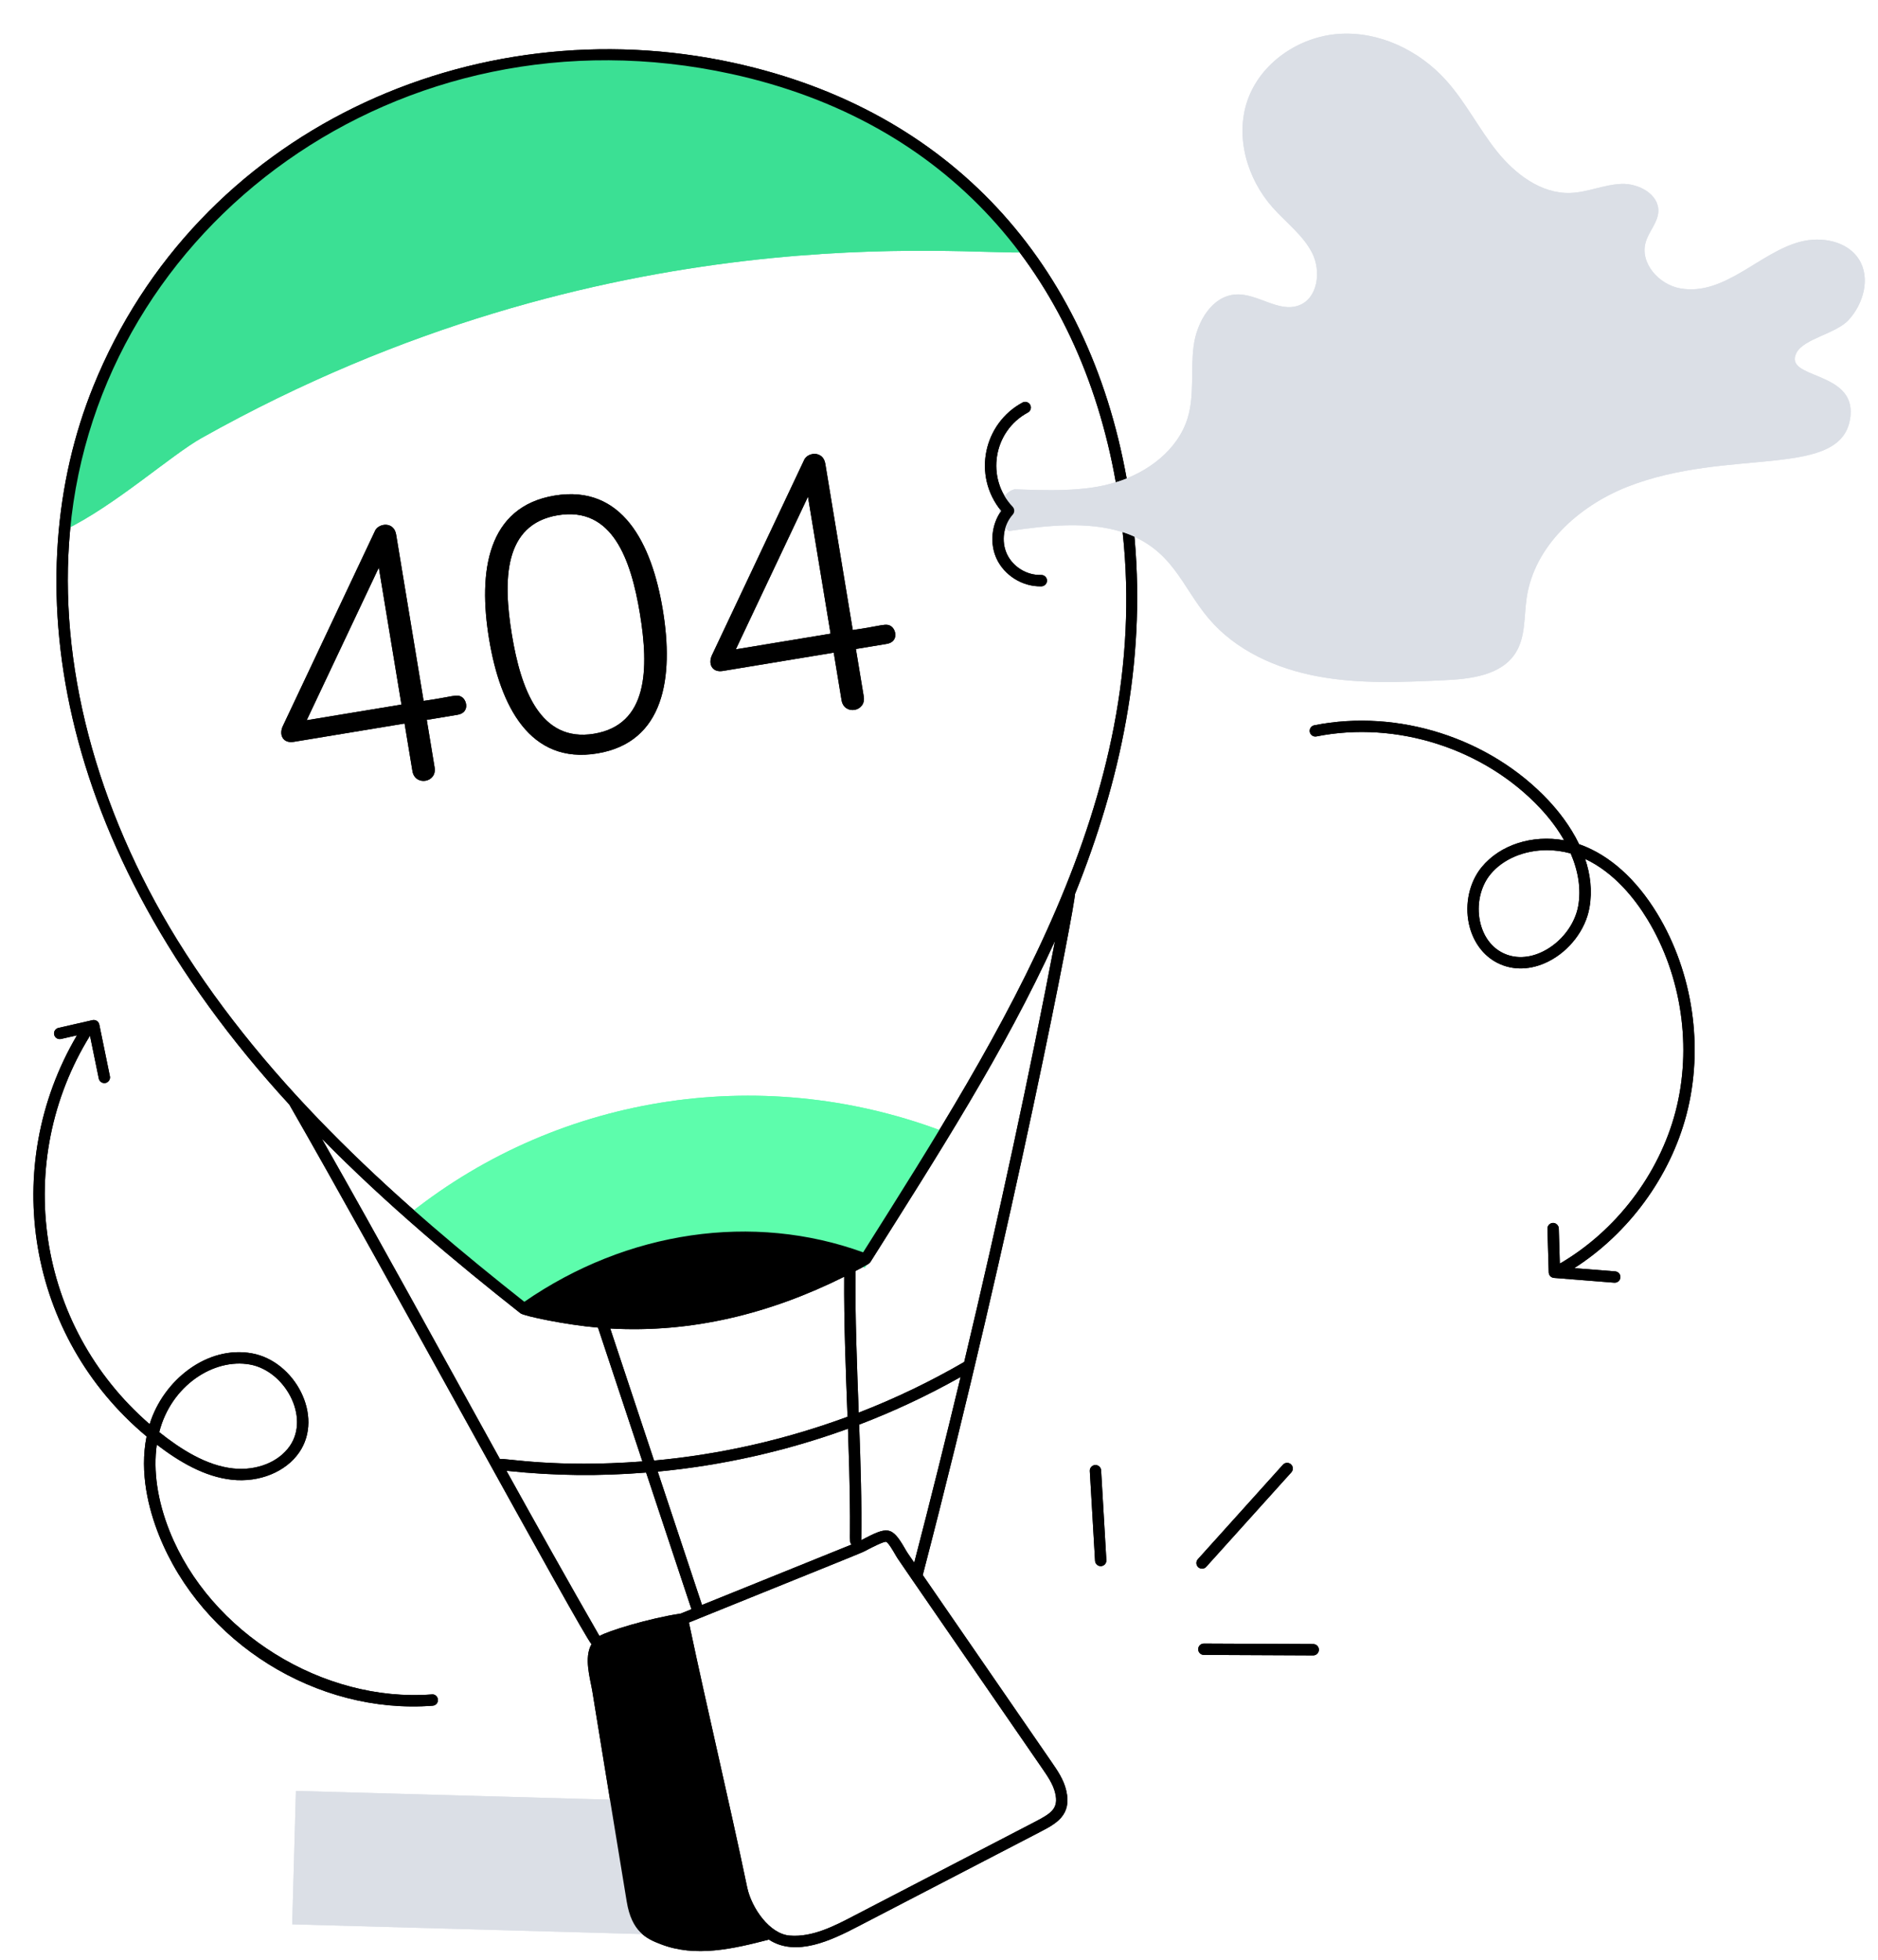 <svg xmlns="http://www.w3.org/2000/svg" xmlns:xlink="http://www.w3.org/1999/xlink" width="414" zoomAndPan="magnify" viewBox="0 0 310.5 324" height="432" preserveAspectRatio="xMidYMid meet" version="1.0"><path fill="#dbdfe6" d="M 48.312 318.141 L 48.926 296.086 L 115.984 297.953 L 115.371 320.008 Z M 48.312 318.141 " fill-opacity="1" fill-rule="nonzero"/><path fill="#5dfdac" d="M 156.887 187.418 C 126.953 175.695 92.949 180.578 67.77 200.605 C 73.824 205.434 80.949 210.941 87.004 215.766 C 103.074 203.578 124.676 201.164 142.992 209.602 C 147.438 202.07 152.441 194.949 156.887 187.418 Z M 156.887 187.418 " fill-opacity="1" fill-rule="nonzero"/><path fill="#3be094" d="M 169.742 41.707 C 160 42.324 100.473 34.711 33.309 72.426 C 28.242 75.277 18.91 83.672 10.656 87.637 C 11.363 79.758 13.133 72.059 16.297 64.223 C 32.859 23.359 77.309 1.742 121.109 11.309 C 140.133 15.457 158.094 25.426 169.742 41.707 Z M 169.742 41.707 " fill-opacity="1" fill-rule="nonzero"/><path fill="#dbdfe6" d="M 305.949 68.758 C 304.875 79.453 285.977 73.797 269.004 80.5 C 260.965 83.688 253.648 90.309 252.41 98.863 C 251.957 101.934 252.254 105.289 250.59 107.922 C 248.227 111.68 243.09 112.273 238.652 112.465 C 231.711 112.789 224.703 113.098 217.863 111.82 C 211.035 110.555 204.301 107.547 199.82 102.23 C 195.316 96.895 193.914 90.754 185.613 87.984 C 179.859 86.125 173.02 86.875 166.824 87.793 C 164.266 86.184 164.977 81.613 167.754 80.887 C 172.605 81.078 179.52 81.375 184.48 79.715 C 189.734 78.148 194.746 74.398 196.363 69.105 C 197.523 65.273 196.828 61.145 197.355 57.184 C 197.875 53.207 200.402 48.871 204.402 48.68 C 207.953 48.512 211.398 51.723 214.738 50.496 C 217.887 49.336 218.469 44.859 216.961 41.852 C 215.438 38.844 212.598 36.781 210.379 34.262 C 206.195 29.527 204.195 22.637 206.234 16.66 C 208.379 10.391 214.777 6.043 221.398 5.602 C 228.004 5.164 234.586 8.301 239.039 13.23 C 242.277 16.805 244.461 21.219 247.465 24.984 C 250.484 28.766 254.781 32.043 259.609 31.902 C 262.473 31.812 265.195 30.52 268.062 30.406 C 270.926 30.289 274.309 32.121 274.18 34.984 C 274.09 36.805 272.617 38.25 272.102 40.008 C 271.066 43.465 274.27 47.066 277.832 47.684 C 285.164 48.961 290.875 41.742 297.652 39.969 C 301.137 39.062 305.406 39.824 307.344 42.871 C 309.293 45.953 308.105 50.215 305.641 52.898 C 303.562 55.168 298.207 55.996 297.02 58.332 C 294.762 62.742 306.711 61.168 305.949 68.758 Z M 305.949 68.758 " fill-opacity="1" fill-rule="nonzero"/><path fill="#000000" d="M 76.41 115.281 C 75.547 114.664 74.836 115.207 70.039 115.879 L 65.496 88.383 C 65.117 86.094 62.461 86.504 61.953 87.875 L 46.832 119.895 C 46.027 121.445 46.766 122.941 48.562 122.645 L 66.891 119.617 L 68.191 127.48 C 68.605 130.008 72.281 129.422 71.855 126.875 L 70.559 119.012 L 75.641 118.172 C 77.59 117.852 77.262 115.895 76.41 115.281 Z M 50.707 119.07 L 62.633 93.836 L 66.375 116.484 Z M 50.707 119.07 " fill-opacity="1" fill-rule="nonzero"/><path fill="#000000" d="M 91.703 81.93 C 80.543 83.773 79.023 94.52 80.863 105.648 C 82.703 116.801 87.641 126.395 98.746 124.559 C 109.852 122.727 111.426 111.988 109.586 100.84 C 107.75 89.723 102.828 80.09 91.703 81.93 Z M 98.207 121.309 C 89.297 122.781 86.109 113.887 84.637 104.961 C 83.145 95.934 83.254 86.668 92.242 85.18 C 101.23 83.695 104.312 92.441 105.805 101.465 C 107.289 110.465 107.199 119.824 98.207 121.309 Z M 98.207 121.309 " fill-opacity="1" fill-rule="nonzero"/><path fill="#000000" d="M 147.363 103.562 C 146.5 102.945 145.824 103.48 140.992 104.16 L 136.449 76.664 C 136.082 74.438 133.43 74.727 132.902 76.156 L 117.781 108.176 C 116.996 109.688 117.684 111.227 119.512 110.926 L 137.844 107.898 L 139.141 115.762 C 139.559 118.301 143.223 117.688 142.809 115.156 L 141.508 107.293 L 146.594 106.453 C 148.543 106.129 148.211 104.172 147.363 103.562 Z M 121.656 107.352 L 133.586 82.117 L 137.324 104.762 Z M 121.656 107.352 " fill-opacity="1" fill-rule="nonzero"/><path fill="#000000" d="M 187.562 88.746 C 186.93 88.461 186.273 88.203 185.613 87.984 C 190.387 132.113 165.895 170.281 142.707 207.043 C 124.504 200.434 103.684 203.473 86.691 215.219 C 66.859 199.547 44.625 180.188 29.277 155.348 C 15.844 133.578 9.559 109.562 11.582 87.727 C 16.211 37.266 66.133 0.266 120.91 12.223 C 156.73 20.047 178.391 45.387 184.48 79.715 C 185.086 79.531 185.68 79.328 186.273 79.082 C 179.883 43.57 157.227 18.234 121.312 10.391 C 78.066 0.945 32.516 21.703 15.43 63.867 C 2.762 95.148 8.125 139.375 47.84 182.625 C 62.66 208.387 96.383 270.422 97.797 271.82 C 96.512 274.07 97.57 277.441 97.93 279.586 C 98.438 282.73 103.082 311.207 103.621 314.391 C 104.43 319.34 106.871 320.527 109.227 321.414 C 114.969 323.664 121.246 322.188 127.121 320.664 C 131.602 323.598 137.457 320.785 141.859 318.492 C 144.961 316.887 171.832 302.934 171.965 302.867 C 171.969 302.867 171.969 302.867 171.969 302.863 C 174.574 301.512 177.266 300.109 176.281 296 C 175.867 294.211 174.844 292.73 173.855 291.293 C 167.082 281.453 163.469 276.223 152.566 260.395 C 167.469 203.195 177.879 148.965 177.719 147.848 C 185.305 128.98 189.371 109.66 187.613 89.25 C 187.602 89.082 187.59 88.914 187.562 88.746 Z M 140.125 234.227 C 129.836 238.023 119.062 240.473 108.141 241.469 L 100.895 219.637 C 114.332 220.391 127.238 217.227 139.574 211.078 C 139.516 218.535 139.84 226.625 140.125 234.227 Z M 140.812 255.344 C 90.574 275.645 135.652 257.43 116.066 265.344 L 108.746 243.293 C 119.477 242.273 130.066 239.887 140.199 236.203 C 140.906 255.715 140.184 254.746 140.812 255.344 Z M 53.199 188.238 C 63.91 199.125 75.34 208.664 86.055 217.121 C 86.66 217.59 93.613 219.039 98.871 219.488 L 106.211 241.613 C 91.754 242.707 83.664 241.059 82.652 241.211 C 72.152 222.258 63.164 205.77 53.199 188.238 Z M 83.734 243.16 C 91.844 244.02 99.18 244.059 106.824 243.449 L 114.324 266.047 C 113.734 266.285 113.145 266.523 112.555 266.762 C 107.289 267.551 100.445 269.664 99.113 270.477 C 93.969 261.527 88.824 252.336 83.734 243.16 Z M 172.312 292.359 C 173.199 293.648 174.121 294.984 174.457 296.43 C 175.074 299.004 173.801 299.797 171.105 301.199 C 170.973 301.27 142.414 316.094 140.996 316.828 C 138.012 318.383 134.309 320.309 130.586 320.004 C 127.238 319.746 124.27 315.449 123.543 312.074 C 120.473 297.375 117.074 283.273 113.902 268.242 C 145.438 255.496 142.254 256.816 143.465 256.184 C 144.23 255.785 146.035 254.871 146.492 254.891 C 146.883 255.035 147.648 256.363 147.977 256.93 C 148.676 258.145 146.824 255.332 172.312 292.359 Z M 149.602 255.992 C 147.418 252.203 146.703 252.375 142.395 254.629 C 142.488 248.535 142.289 241.992 142.051 235.527 C 147.82 233.324 153.426 230.691 158.82 227.652 C 156.359 237.902 153.797 248.176 151.156 258.348 C 149.887 256.5 150.066 256.793 149.602 255.992 Z M 159.418 225.164 C 153.828 228.414 147.992 231.215 141.977 233.543 C 141.688 225.816 141.359 217.559 141.453 210.121 C 142.926 209.348 143.688 208.98 143.895 208.668 C 154.879 191.238 166.141 173.762 174.434 155.535 C 170.281 177.348 165.145 201.141 159.418 225.164 Z M 159.418 225.164 " fill-opacity="1" fill-rule="nonzero"/><path fill="#000000" d="M 164.789 92.402 C 166.035 95.062 168.977 97.027 172.199 96.934 C 172.719 96.914 173.121 96.48 173.105 95.961 C 173.086 95.441 172.656 95.047 172.133 95.059 C 169.793 95.141 167.477 93.723 166.488 91.605 C 165.496 89.492 165.895 86.801 167.453 85.062 C 167.777 84.695 167.77 84.145 167.434 83.789 C 162.949 79.062 164.191 71.289 169.945 68.203 C 170.402 67.961 170.574 67.391 170.328 66.934 C 170.082 66.477 169.512 66.305 169.059 66.551 C 162.637 69.996 160.727 78.59 165.531 84.465 C 163.926 86.73 163.605 89.879 164.789 92.402 Z M 164.789 92.402 " fill-opacity="1" fill-rule="nonzero"/><path fill="#000000" d="M 181.066 242.207 C 180.547 242.238 180.152 242.684 180.184 243.199 L 181.051 258.039 C 181.078 258.539 181.492 258.922 181.988 258.922 C 182.004 258.922 182.023 258.922 182.043 258.922 C 182.559 258.891 182.953 258.449 182.922 257.934 L 182.055 243.09 C 182.027 242.574 181.594 242.18 181.066 242.207 Z M 181.066 242.207 " fill-opacity="1" fill-rule="nonzero"/><path fill="#000000" d="M 198.742 259.344 C 199 259.344 199.254 259.238 199.438 259.031 L 213.508 243.41 C 213.855 243.027 213.824 242.434 213.438 242.086 C 213.055 241.742 212.461 241.77 212.113 242.156 L 198.047 257.777 C 197.699 258.16 197.73 258.754 198.113 259.102 C 198.293 259.262 198.52 259.344 198.742 259.344 Z M 198.742 259.344 " fill-opacity="1" fill-rule="nonzero"/><path fill="#000000" d="M 217.125 271.805 L 199.043 271.723 C 199.043 271.723 199.039 271.723 199.039 271.723 C 198.523 271.723 198.105 272.137 198.102 272.656 C 198.098 273.172 198.516 273.594 199.035 273.598 L 217.117 273.68 C 217.121 273.68 217.121 273.68 217.121 273.68 C 217.637 273.68 218.059 273.262 218.059 272.746 C 218.062 272.227 217.645 271.805 217.125 271.805 Z M 217.125 271.805 " fill-opacity="1" fill-rule="nonzero"/><path fill="#000000" d="M 71.398 280.129 C 53.383 281.5 34.738 269.922 28.039 253.137 C 26.023 248.086 25.309 243.152 25.922 238.832 C 29.598 241.641 33.777 244.148 38.359 244.641 C 42.887 245.121 47.25 243.348 49.473 240.113 C 53.609 234.09 48.715 225.023 41.668 223.746 C 34.266 222.391 26.98 228.176 24.742 235.453 C 5.883 219.109 2.098 191.895 14.879 171.227 L 16.332 178.312 C 16.438 178.828 16.945 179.148 17.441 179.043 C 17.945 178.938 18.273 178.441 18.172 177.938 L 16.418 169.383 C 16.316 168.879 15.82 168.539 15.289 168.656 L 9.664 169.938 C 9.156 170.055 8.84 170.559 8.957 171.062 C 9.074 171.566 9.57 171.879 10.082 171.77 L 12.727 171.164 C -0.062 192.875 4.426 220.945 24.234 237.48 C 23.027 243.539 24.594 249.559 26.297 253.832 C 33.375 271.559 52.344 283.48 71.543 281.996 C 72.062 281.957 72.445 281.508 72.406 280.992 C 72.367 280.473 71.902 280.059 71.398 280.129 Z M 41.332 225.59 C 47.094 226.637 51.254 234.207 47.926 239.047 C 46.09 241.723 42.418 243.188 38.559 242.773 C 34.109 242.301 29.883 239.598 26.328 236.77 C 28.281 229.082 35.324 224.508 41.332 225.59 Z M 41.332 225.59 " fill-opacity="1" fill-rule="nonzero"/><path fill="#000000" d="M 278.832 184.27 C 281.73 173.219 279.922 160.797 273.988 151.031 C 270.531 145.348 266.148 141.41 261.316 139.652 C 261.238 139.625 261.16 139.598 261.082 139.57 C 259.609 136.512 257.578 133.996 256.02 132.336 C 246.355 122.016 231.152 117.145 217.289 119.91 C 216.781 120.012 216.453 120.508 216.555 121.016 C 216.656 121.523 217.148 121.852 217.656 121.75 C 230.898 119.105 245.422 123.762 254.652 133.617 C 256.258 135.332 257.582 137.117 258.605 138.922 C 253.355 137.977 248.02 139.637 244.961 143.375 C 242.961 145.816 242.156 149.395 242.859 152.707 C 243.48 155.633 245.207 158.004 247.594 159.203 C 250.141 160.484 253.125 160.398 255.996 158.961 C 259.477 157.215 262.145 153.73 262.789 150.082 C 263.297 147.211 262.918 144.477 262.078 142 C 266.922 144.277 270.324 148.617 272.387 152.008 C 278.059 161.344 279.789 173.227 277.02 183.793 C 274.297 194.168 267.168 203.508 257.895 208.906 L 257.723 203.09 C 257.711 202.57 257.227 202.156 256.758 202.18 C 256.242 202.195 255.832 202.629 255.848 203.145 L 256.059 210.363 C 256.074 210.84 256.445 211.23 256.922 211.27 L 266.898 212.062 C 266.922 212.062 266.949 212.062 266.973 212.062 C 267.457 212.062 267.867 211.691 267.906 211.199 C 267.949 210.684 267.562 210.23 267.047 210.191 L 260.281 209.656 C 269.27 203.906 276.133 194.574 278.832 184.27 Z M 260.941 149.754 C 260.395 152.84 258.125 155.797 255.152 157.285 C 252.828 158.449 250.441 158.535 248.434 157.527 C 246.531 156.57 245.203 154.719 244.691 152.316 C 244.105 149.547 244.766 146.574 246.41 144.562 C 248.523 141.984 252.055 140.555 255.762 140.555 C 257.07 140.555 258.398 140.734 259.695 141.102 C 260.973 144.074 261.422 147.039 260.941 149.754 Z M 260.941 149.754 " fill-opacity="1" fill-rule="nonzero"/><path fill="#dbdfe6" d="M 48.312 318.141 L 48.926 296.086 L 115.984 297.953 L 115.371 320.008 Z M 48.312 318.141 " fill-opacity="1" fill-rule="nonzero"/><path fill="#5dfdac" d="M 156.887 187.418 C 126.953 175.695 92.949 180.578 67.77 200.605 C 73.824 205.434 80.949 210.941 87.004 215.766 C 103.074 203.578 124.676 201.164 142.992 209.602 C 147.438 202.07 152.441 194.949 156.887 187.418 Z M 156.887 187.418 " fill-opacity="1" fill-rule="nonzero"/><path fill="#3be094" d="M 169.742 41.707 C 160 42.324 100.473 34.711 33.309 72.426 C 28.242 75.277 18.91 83.672 10.656 87.637 C 11.363 79.758 13.133 72.059 16.297 64.223 C 32.859 23.359 77.309 1.742 121.109 11.309 C 140.133 15.457 158.094 25.426 169.742 41.707 Z M 169.742 41.707 " fill-opacity="1" fill-rule="nonzero"/><path fill="#dbdfe6" d="M 305.949 68.758 C 304.875 79.453 285.977 73.797 269.004 80.5 C 260.965 83.688 253.648 90.309 252.41 98.863 C 251.957 101.934 252.254 105.289 250.59 107.922 C 248.227 111.68 243.09 112.273 238.652 112.465 C 231.711 112.789 224.703 113.098 217.863 111.82 C 211.035 110.555 204.301 107.547 199.82 102.23 C 195.316 96.895 193.914 90.754 185.613 87.984 C 179.859 86.125 173.02 86.875 166.824 87.793 C 164.266 86.184 164.977 81.613 167.754 80.887 C 172.605 81.078 179.52 81.375 184.48 79.715 C 189.734 78.148 194.746 74.398 196.363 69.105 C 197.523 65.273 196.828 61.145 197.355 57.184 C 197.875 53.207 200.402 48.871 204.402 48.68 C 207.953 48.512 211.398 51.723 214.738 50.496 C 217.887 49.336 218.469 44.859 216.961 41.852 C 215.438 38.844 212.598 36.781 210.379 34.262 C 206.195 29.527 204.195 22.637 206.234 16.66 C 208.379 10.391 214.777 6.043 221.398 5.602 C 228.004 5.164 234.586 8.301 239.039 13.23 C 242.277 16.805 244.461 21.219 247.465 24.984 C 250.484 28.766 254.781 32.043 259.609 31.902 C 262.473 31.812 265.195 30.52 268.062 30.406 C 270.926 30.289 274.309 32.121 274.18 34.984 C 274.09 36.805 272.617 38.25 272.102 40.008 C 271.066 43.465 274.27 47.066 277.832 47.684 C 285.164 48.961 290.875 41.742 297.652 39.969 C 301.137 39.062 305.406 39.824 307.344 42.871 C 309.293 45.953 308.105 50.215 305.641 52.898 C 303.562 55.168 298.207 55.996 297.02 58.332 C 294.762 62.742 306.711 61.168 305.949 68.758 Z M 305.949 68.758 " fill-opacity="1" fill-rule="nonzero"/><path fill="#000000" d="M 76.41 115.281 C 75.547 114.664 74.836 115.207 70.039 115.879 L 65.496 88.383 C 65.117 86.094 62.461 86.504 61.953 87.875 L 46.832 119.895 C 46.027 121.445 46.766 122.941 48.562 122.645 L 66.891 119.617 L 68.191 127.48 C 68.605 130.008 72.281 129.422 71.855 126.875 L 70.559 119.012 L 75.641 118.172 C 77.59 117.852 77.262 115.895 76.41 115.281 Z M 50.707 119.07 L 62.633 93.836 L 66.375 116.484 Z M 50.707 119.07 " fill-opacity="1" fill-rule="nonzero"/><path fill="#000000" d="M 91.703 81.93 C 80.543 83.773 79.023 94.52 80.863 105.648 C 82.703 116.801 87.641 126.395 98.746 124.559 C 109.852 122.727 111.426 111.988 109.586 100.84 C 107.75 89.723 102.828 80.09 91.703 81.93 Z M 98.207 121.309 C 89.297 122.781 86.109 113.887 84.637 104.961 C 83.145 95.934 83.254 86.668 92.242 85.18 C 101.23 83.695 104.312 92.441 105.805 101.465 C 107.289 110.465 107.199 119.824 98.207 121.309 Z M 98.207 121.309 " fill-opacity="1" fill-rule="nonzero"/><path fill="#000000" d="M 147.363 103.562 C 146.5 102.945 145.824 103.48 140.992 104.16 L 136.449 76.664 C 136.082 74.438 133.43 74.727 132.902 76.156 L 117.781 108.176 C 116.996 109.688 117.684 111.227 119.512 110.926 L 137.844 107.898 L 139.141 115.762 C 139.559 118.301 143.223 117.688 142.809 115.156 L 141.508 107.293 L 146.594 106.453 C 148.543 106.129 148.211 104.172 147.363 103.562 Z M 121.656 107.352 L 133.586 82.117 L 137.324 104.762 Z M 121.656 107.352 " fill-opacity="1" fill-rule="nonzero"/><path fill="#000000" d="M 187.562 88.746 C 186.93 88.461 186.273 88.203 185.613 87.984 C 190.387 132.113 165.895 170.281 142.707 207.043 C 124.504 200.434 103.684 203.473 86.691 215.219 C 66.859 199.547 44.625 180.188 29.277 155.348 C 15.844 133.578 9.559 109.562 11.582 87.727 C 16.211 37.266 66.133 0.266 120.91 12.223 C 156.73 20.047 178.391 45.387 184.48 79.715 C 185.086 79.531 185.68 79.328 186.273 79.082 C 179.883 43.57 157.227 18.234 121.312 10.391 C 78.066 0.945 32.516 21.703 15.43 63.867 C 2.762 95.148 8.125 139.375 47.84 182.625 C 62.66 208.387 96.383 270.422 97.797 271.82 C 96.512 274.07 97.57 277.441 97.93 279.586 C 98.438 282.73 103.082 311.207 103.621 314.391 C 104.43 319.34 106.871 320.527 109.227 321.414 C 114.969 323.664 121.246 322.188 127.121 320.664 C 131.602 323.598 137.457 320.785 141.859 318.492 C 144.961 316.887 171.832 302.934 171.965 302.867 C 171.969 302.867 171.969 302.867 171.969 302.863 C 174.574 301.512 177.266 300.109 176.281 296 C 175.867 294.211 174.844 292.73 173.855 291.293 C 167.082 281.453 163.469 276.223 152.566 260.395 C 167.469 203.195 177.879 148.965 177.719 147.848 C 185.305 128.98 189.371 109.66 187.613 89.25 C 187.602 89.082 187.59 88.914 187.562 88.746 Z M 140.125 234.227 C 129.836 238.023 119.062 240.473 108.141 241.469 L 100.895 219.637 C 114.332 220.391 127.238 217.227 139.574 211.078 C 139.516 218.535 139.84 226.625 140.125 234.227 Z M 140.812 255.344 C 90.574 275.645 135.652 257.43 116.066 265.344 L 108.746 243.293 C 119.477 242.273 130.066 239.887 140.199 236.203 C 140.906 255.715 140.184 254.746 140.812 255.344 Z M 53.199 188.238 C 63.91 199.125 75.34 208.664 86.055 217.121 C 86.66 217.59 93.613 219.039 98.871 219.488 L 106.211 241.613 C 91.754 242.707 83.664 241.059 82.652 241.211 C 72.152 222.258 63.164 205.77 53.199 188.238 Z M 83.734 243.16 C 91.844 244.02 99.18 244.059 106.824 243.449 L 114.324 266.047 C 113.734 266.285 113.145 266.523 112.555 266.762 C 107.289 267.551 100.445 269.664 99.113 270.477 C 93.969 261.527 88.824 252.336 83.734 243.16 Z M 172.312 292.359 C 173.199 293.648 174.121 294.984 174.457 296.43 C 175.074 299.004 173.801 299.797 171.105 301.199 C 170.973 301.27 142.414 316.094 140.996 316.828 C 138.012 318.383 134.309 320.309 130.586 320.004 C 127.238 319.746 124.27 315.449 123.543 312.074 C 120.473 297.375 117.074 283.273 113.902 268.242 C 145.438 255.496 142.254 256.816 143.465 256.184 C 144.23 255.785 146.035 254.871 146.492 254.891 C 146.883 255.035 147.648 256.363 147.977 256.93 C 148.676 258.145 146.824 255.332 172.312 292.359 Z M 149.602 255.992 C 147.418 252.203 146.703 252.375 142.395 254.629 C 142.488 248.535 142.289 241.992 142.051 235.527 C 147.82 233.324 153.426 230.691 158.82 227.652 C 156.359 237.902 153.797 248.176 151.156 258.348 C 149.887 256.5 150.066 256.793 149.602 255.992 Z M 159.418 225.164 C 153.828 228.414 147.992 231.215 141.977 233.543 C 141.688 225.816 141.359 217.559 141.453 210.121 C 142.926 209.348 143.688 208.98 143.895 208.668 C 154.879 191.238 166.141 173.762 174.434 155.535 C 170.281 177.348 165.145 201.141 159.418 225.164 Z M 159.418 225.164 " fill-opacity="1" fill-rule="nonzero"/><path fill="#000000" d="M 164.789 92.402 C 166.035 95.062 168.977 97.027 172.199 96.934 C 172.719 96.914 173.121 96.48 173.105 95.961 C 173.086 95.441 172.656 95.047 172.133 95.059 C 169.793 95.141 167.477 93.723 166.488 91.605 C 165.496 89.492 165.895 86.801 167.453 85.062 C 167.777 84.695 167.77 84.145 167.434 83.789 C 162.949 79.062 164.191 71.289 169.945 68.203 C 170.402 67.961 170.574 67.391 170.328 66.934 C 170.082 66.477 169.512 66.305 169.059 66.551 C 162.637 69.996 160.727 78.59 165.531 84.465 C 163.926 86.73 163.605 89.879 164.789 92.402 Z M 164.789 92.402 " fill-opacity="1" fill-rule="nonzero"/><path fill="#000000" d="M 181.066 242.207 C 180.547 242.238 180.152 242.684 180.184 243.199 L 181.051 258.039 C 181.078 258.539 181.492 258.922 181.988 258.922 C 182.004 258.922 182.023 258.922 182.043 258.922 C 182.559 258.891 182.953 258.449 182.922 257.934 L 182.055 243.09 C 182.027 242.574 181.594 242.18 181.066 242.207 Z M 181.066 242.207 " fill-opacity="1" fill-rule="nonzero"/><path fill="#000000" d="M 198.742 259.344 C 199 259.344 199.254 259.238 199.438 259.031 L 213.508 243.41 C 213.855 243.027 213.824 242.434 213.438 242.086 C 213.055 241.742 212.461 241.77 212.113 242.156 L 198.047 257.777 C 197.699 258.16 197.73 258.754 198.113 259.102 C 198.293 259.262 198.52 259.344 198.742 259.344 Z M 198.742 259.344 " fill-opacity="1" fill-rule="nonzero"/><path fill="#000000" d="M 217.125 271.805 L 199.043 271.723 C 199.043 271.723 199.039 271.723 199.039 271.723 C 198.523 271.723 198.105 272.137 198.102 272.656 C 198.098 273.172 198.516 273.594 199.035 273.598 L 217.117 273.68 C 217.121 273.68 217.121 273.68 217.121 273.68 C 217.637 273.68 218.059 273.262 218.059 272.746 C 218.062 272.227 217.645 271.805 217.125 271.805 Z M 217.125 271.805 " fill-opacity="1" fill-rule="nonzero"/><path fill="#000000" d="M 71.398 280.129 C 53.383 281.5 34.738 269.922 28.039 253.137 C 26.023 248.086 25.309 243.152 25.922 238.832 C 29.598 241.641 33.777 244.148 38.359 244.641 C 42.887 245.121 47.25 243.348 49.473 240.113 C 53.609 234.09 48.715 225.023 41.668 223.746 C 34.266 222.391 26.98 228.176 24.742 235.453 C 5.883 219.109 2.098 191.895 14.879 171.227 L 16.332 178.312 C 16.438 178.828 16.945 179.148 17.441 179.043 C 17.945 178.938 18.273 178.441 18.172 177.938 L 16.418 169.383 C 16.316 168.879 15.82 168.539 15.289 168.656 L 9.664 169.938 C 9.156 170.055 8.84 170.559 8.957 171.062 C 9.074 171.566 9.57 171.879 10.082 171.77 L 12.727 171.164 C -0.062 192.875 4.426 220.945 24.234 237.48 C 23.027 243.539 24.594 249.559 26.297 253.832 C 33.375 271.559 52.344 283.48 71.543 281.996 C 72.062 281.957 72.445 281.508 72.406 280.992 C 72.367 280.473 71.902 280.059 71.398 280.129 Z M 41.332 225.59 C 47.094 226.637 51.254 234.207 47.926 239.047 C 46.09 241.723 42.418 243.188 38.559 242.773 C 34.109 242.301 29.883 239.598 26.328 236.77 C 28.281 229.082 35.324 224.508 41.332 225.59 Z M 41.332 225.59 " fill-opacity="1" fill-rule="nonzero"/><path fill="#000000" d="M 278.832 184.27 C 281.73 173.219 279.922 160.797 273.988 151.031 C 270.531 145.348 266.148 141.41 261.316 139.652 C 261.238 139.625 261.16 139.598 261.082 139.57 C 259.609 136.512 257.578 133.996 256.02 132.336 C 246.355 122.016 231.152 117.145 217.289 119.91 C 216.781 120.012 216.453 120.508 216.555 121.016 C 216.656 121.523 217.148 121.852 217.656 121.75 C 230.898 119.105 245.422 123.762 254.652 133.617 C 256.258 135.332 257.582 137.117 258.605 138.922 C 253.355 137.977 248.02 139.637 244.961 143.375 C 242.961 145.816 242.156 149.395 242.859 152.707 C 243.48 155.633 245.207 158.004 247.594 159.203 C 250.141 160.484 253.125 160.398 255.996 158.961 C 259.477 157.215 262.145 153.73 262.789 150.082 C 263.297 147.211 262.918 144.477 262.078 142 C 266.922 144.277 270.324 148.617 272.387 152.008 C 278.059 161.344 279.789 173.227 277.02 183.793 C 274.297 194.168 267.168 203.508 257.895 208.906 L 257.723 203.09 C 257.711 202.57 257.227 202.156 256.758 202.18 C 256.242 202.195 255.832 202.629 255.848 203.145 L 256.059 210.363 C 256.074 210.84 256.445 211.23 256.922 211.27 L 266.898 212.062 C 266.922 212.062 266.949 212.062 266.973 212.062 C 267.457 212.062 267.867 211.691 267.906 211.199 C 267.949 210.684 267.562 210.23 267.047 210.191 L 260.281 209.656 C 269.27 203.906 276.133 194.574 278.832 184.27 Z M 260.941 149.754 C 260.395 152.84 258.125 155.797 255.152 157.285 C 252.828 158.449 250.441 158.535 248.434 157.527 C 246.531 156.57 245.203 154.719 244.691 152.316 C 244.105 149.547 244.766 146.574 246.41 144.562 C 248.523 141.984 252.055 140.555 255.762 140.555 C 257.07 140.555 258.398 140.734 259.695 141.102 C 260.973 144.074 261.422 147.039 260.941 149.754 Z M 260.941 149.754 " fill-opacity="1" fill-rule="nonzero"/></svg>